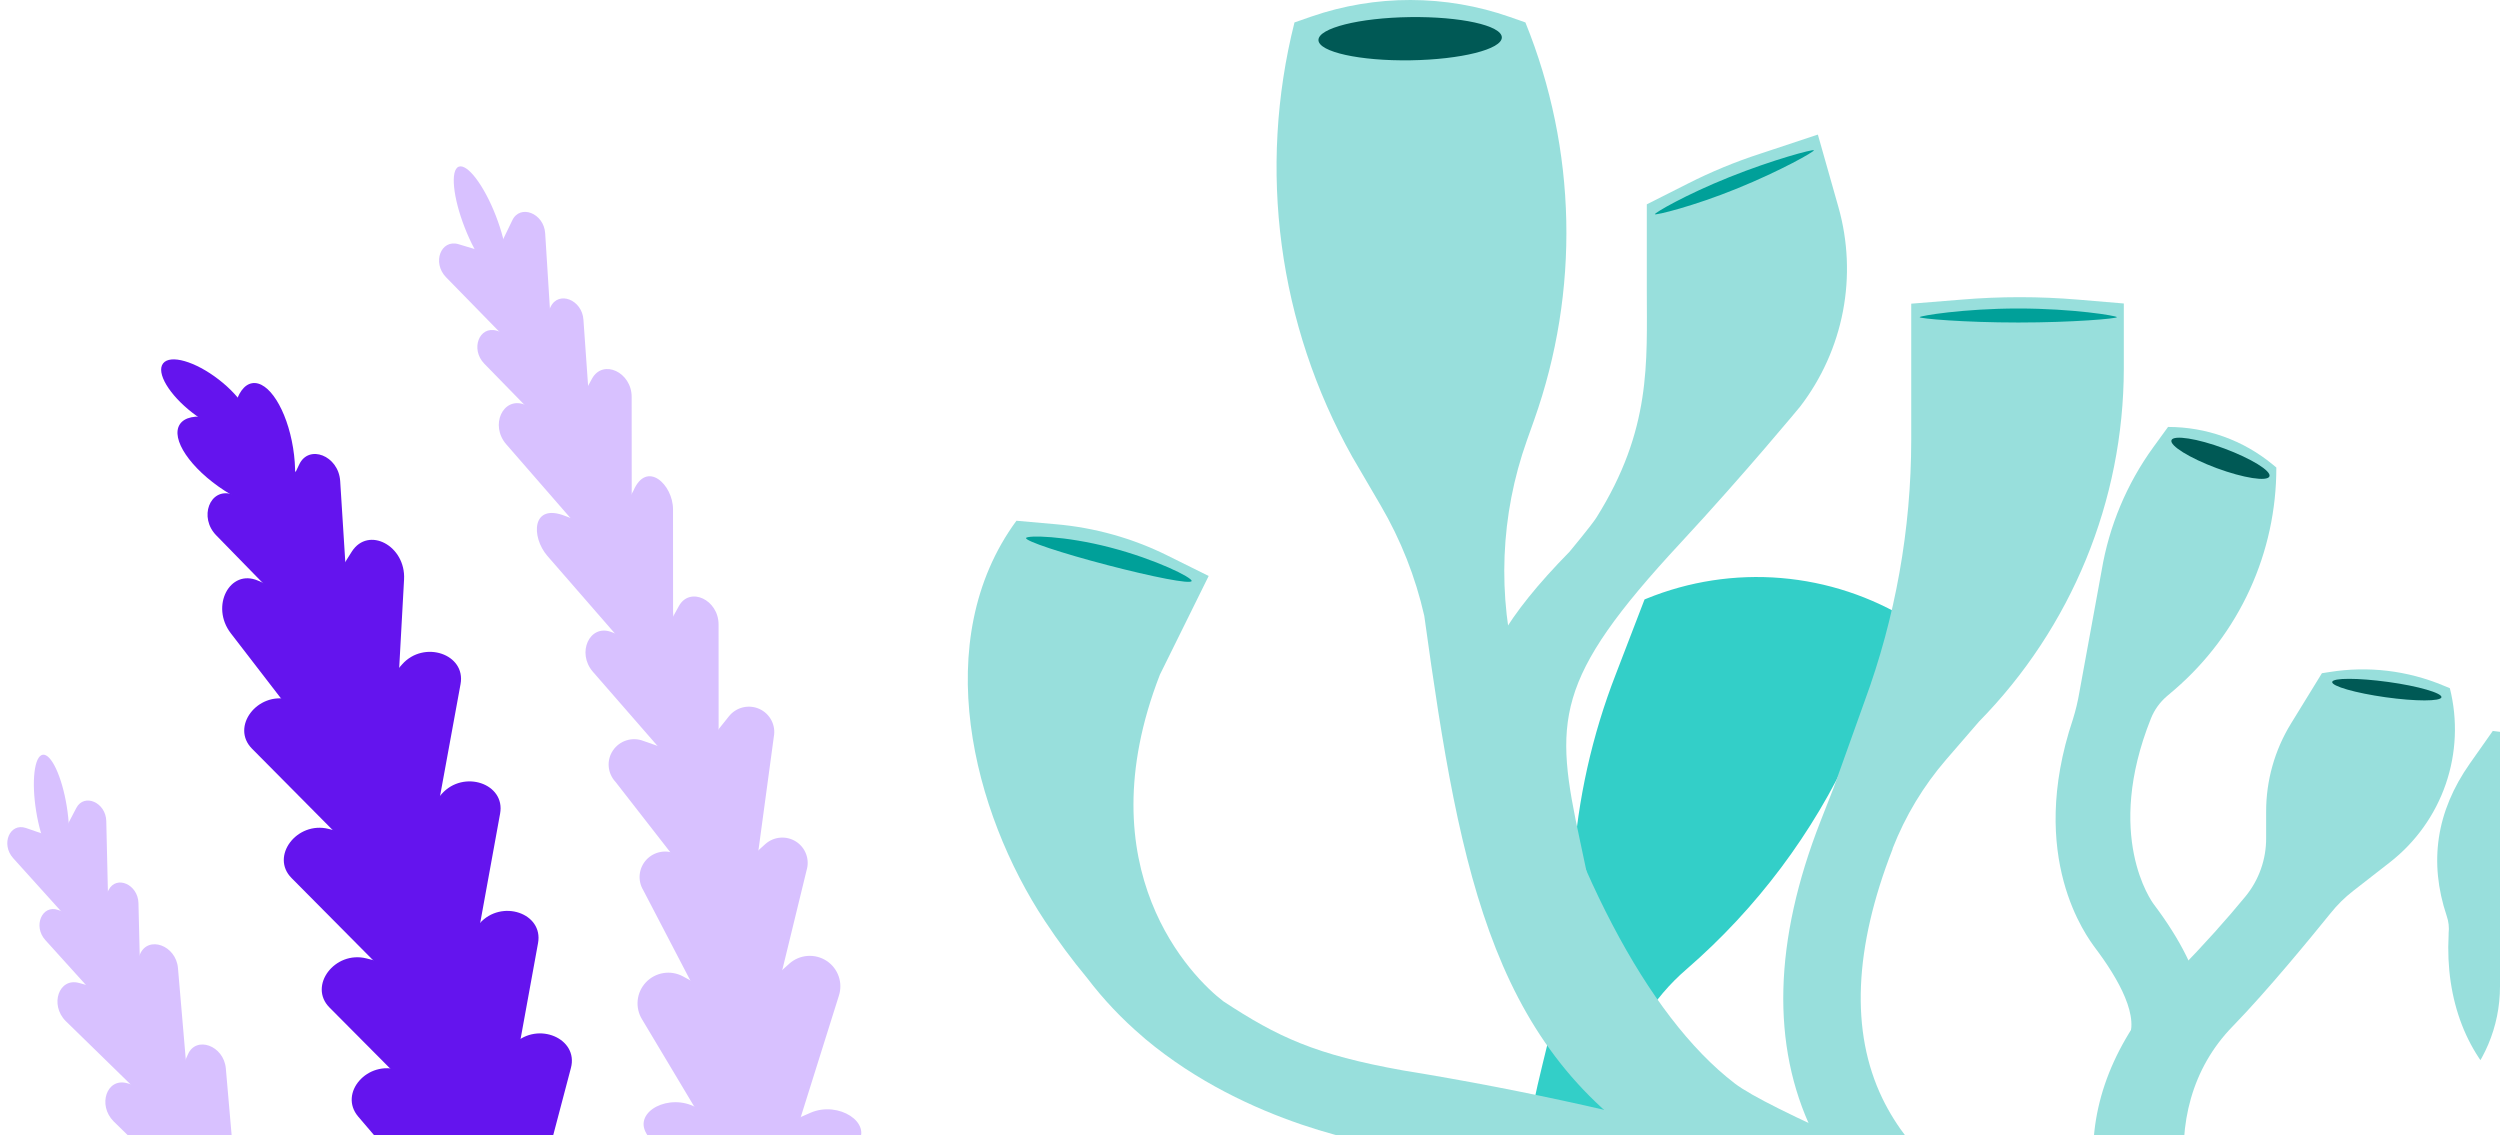 <svg width="403" height="183" viewBox="0 0 403 183" fill="none" xmlns="http://www.w3.org/2000/svg">
<g clip-path="url(#clip0_495_5222)">
<g clip-path="url(#clip1_495_5222)">
<path d="M88.717 50.899L87.882 37.599C87.676 34.358 83.827 32.868 82.579 35.524L79.858 41.147L73.902 39.362C71.073 38.534 69.617 42.333 71.897 44.685L81.211 54.215C81.777 54.979 82.588 55.527 83.51 55.769C84.432 56.011 85.409 55.932 86.281 55.547C87.153 55.161 87.868 54.491 88.308 53.647C88.748 52.803 88.886 51.835 88.7 50.903L88.717 50.899Z" fill="#D8C1FF"/>
<path d="M94.988 64.829L94.051 51.552C93.851 48.309 90.023 46.809 88.754 49.475L86.032 55.098L80.076 53.308C77.246 52.479 75.791 56.284 78.07 58.63L87.388 68.178C87.937 68.995 88.757 69.592 89.705 69.865C90.653 70.138 91.667 70.069 92.57 69.67C93.473 69.271 94.206 68.568 94.641 67.684C95.076 66.8 95.185 65.792 94.948 64.838L94.988 64.829Z" fill="#D8C1FF"/>
<path d="M101.834 80.493L101.824 63.988C101.834 60.004 97.211 57.832 95.439 61.028L91.715 67.858L84.475 65.188C81.052 63.974 78.96 68.558 81.595 71.606L92.459 84.088C96.035 88.288 101.826 86.153 101.834 80.493Z" fill="#D8C1FF"/>
<path d="M108.5 98.597L108.49 82.093C108.484 78.113 104.243 74.1 102.106 79.109L98.361 85.849L91.121 83.179C85.678 81.011 85.601 86.55 88.225 89.6L99.088 102.082C104.265 108.992 109.08 106.67 108.5 98.597Z" fill="#D8C1FF"/>
<path d="M115.843 117.163L115.834 100.665C115.827 96.679 111.221 94.503 109.444 97.682L105.692 104.518L98.452 101.848C95.036 100.639 92.939 105.224 95.556 108.27L106.43 120.749C110.057 124.962 115.824 122.826 115.843 117.163Z" fill="#D8C1FF"/>
<path d="M122.281 136.92L124.741 118.761C124.913 117.863 124.778 116.934 124.358 116.123C123.937 115.311 123.255 114.664 122.422 114.284C121.588 113.905 120.65 113.814 119.758 114.028C118.866 114.245 118.072 114.752 117.501 115.469L112.01 122.347L103.716 119.438C102.851 119.101 101.895 119.067 101.006 119.341C100.118 119.615 99.348 120.182 98.823 120.948C98.297 121.714 98.05 122.636 98.124 123.561C98.196 124.484 98.58 125.354 99.213 126.031L110.356 140.339C111.192 141.358 112.309 142.11 113.569 142.502C114.83 142.894 116.179 142.909 117.449 142.545C118.719 142.177 119.854 141.448 120.715 140.447C121.575 139.45 122.122 138.223 122.287 136.918L122.281 136.92Z" fill="#D8C1FF"/>
<path d="M125.291 159.705L130.021 140.293C130.282 139.441 130.258 138.527 129.95 137.692C129.643 136.856 129.07 136.144 128.319 135.663C127.567 135.183 126.678 134.961 125.787 135.031C124.897 135.101 124.053 135.459 123.385 136.051L116.843 141.949L109.125 137.736C108.329 137.321 107.419 137.178 106.533 137.328C105.647 137.478 104.835 137.913 104.219 138.566C103.604 139.219 103.219 140.055 103.124 140.945C103.029 141.836 103.229 142.732 103.694 143.498L112.975 161.307C113.646 162.441 114.636 163.353 115.824 163.93C117.011 164.507 118.342 164.723 119.653 164.553C120.964 164.383 122.196 163.833 123.197 162.971C124.199 162.11 124.924 160.975 125.285 159.707L125.291 159.705Z" fill="#D8C1FF"/>
<path d="M128.985 180.386L135.209 160.566C135.556 159.536 135.553 158.421 135.198 157.395C134.843 156.369 134.158 155.489 133.249 154.892C132.339 154.295 131.257 154.015 130.171 154.096C129.084 154.176 128.054 154.613 127.241 155.337L119.351 162.438L110.046 157.367C109.086 156.861 107.985 156.684 106.913 156.864C105.84 157.043 104.857 157.569 104.113 158.36C103.369 159.151 102.906 160.164 102.796 161.242C102.686 162.32 102.934 163.403 103.503 164.326L114.159 182.14C114.956 183.507 116.137 184.611 117.557 185.317C118.976 186.023 120.572 186.3 122.149 186.114C123.725 185.933 125.214 185.295 126.432 184.279C127.65 183.264 128.542 181.915 129 180.4L128.985 180.386Z" fill="#D8C1FF"/>
<path d="M128.446 197.768L138.256 184.268C140.653 180.994 135.19 177.438 130.683 179.363L121.223 183.523L112.214 178.526C107.944 176.155 102.138 179.136 104.163 182.66L112.511 197.092C115.783 205.865 122.528 206.314 128.446 197.768Z" fill="#D8C1FF"/>
<path d="M74.926 36.717C73.004 31.824 72.571 27.378 73.958 26.866C75.345 26.353 78.029 29.875 79.933 34.795C81.837 39.716 82.29 44.139 80.895 44.648C79.501 45.156 76.848 41.639 74.926 36.717Z" fill="#D8C1FF"/>
<path d="M10.384 147.497L2.115 138.326C0.102 136.073 1.571 132.591 4.174 133.471L9.628 135.352L12.306 130.237C13.575 127.832 17.067 129.344 17.132 132.363L17.417 144.71C17.522 145.567 17.341 146.435 16.9 147.179C16.459 147.922 15.784 148.5 14.98 148.822C14.172 149.137 13.284 149.18 12.451 148.944C11.619 148.705 10.892 148.196 10.384 147.497V147.497Z" fill="#D8C1FF"/>
<path d="M15.585 160.699L7.299 151.532C5.29 149.302 6.771 145.793 9.352 146.678L14.812 148.558L17.511 143.456C18.776 141.034 22.25 142.574 22.32 145.586L22.617 157.912C22.726 158.769 22.546 159.638 22.105 160.382C21.665 161.126 20.988 161.704 20.183 162.023C19.378 162.343 18.489 162.387 17.657 162.149C16.825 161.91 16.096 161.402 15.586 160.705L15.585 160.699Z" fill="#D8C1FF"/>
<path d="M21.541 175.281L10.588 164.591C7.986 161.975 9.478 157.551 12.753 158.456L19.654 160.344L22.567 153.818C23.874 150.77 28.384 152.369 28.689 156.068L29.993 171.316C30.524 176.551 25.29 178.986 21.541 175.281Z" fill="#D8C1FF"/>
<path d="M29.246 191.454L18.31 180.76C15.704 178.126 17.2 173.72 20.471 174.607L27.349 176.501L30.284 169.988C31.587 166.923 36.08 168.526 36.405 172.238L37.727 187.459C38.596 195.395 33.879 196.112 29.246 191.454Z" fill="#D8C1FF"/>
<path d="M36.812 208.34L25.853 197.651C23.253 195.016 24.766 190.606 28.014 191.498L34.915 193.387L37.827 186.879C39.13 183.814 43.64 185.413 43.971 189.124L45.276 204.348C45.729 209.607 40.625 211.988 36.812 208.34Z" fill="#D8C1FF"/>
<path d="M9.711 139.119C8.345 139.337 6.613 135.609 5.833 130.793C5.053 125.977 5.527 121.887 6.885 121.665C8.244 121.443 9.987 125.168 10.763 129.992C11.539 134.815 11.069 138.898 9.711 139.119Z" fill="#D8C1FF"/>
<path d="M31.049 66.561C27.266 63.641 25.134 60.063 26.293 58.578C27.452 57.093 31.462 58.249 35.245 61.17C39.029 64.091 41.16 67.662 40.002 69.153C38.845 70.644 34.833 69.482 31.049 66.561Z" fill="#6414EE"/>
<path d="M44.273 84.168C41.637 84.599 38.684 79.93 37.687 73.747C36.69 67.565 38.019 62.195 40.656 61.77C43.294 61.344 46.245 66.008 47.244 72.196C48.243 78.384 46.911 83.742 44.273 84.168Z" fill="#6414EE"/>
<path d="M36.184 79.085C30.683 75.515 27.46 70.73 28.985 68.402C30.51 66.074 36.211 67.082 41.712 70.652C47.214 74.223 50.438 79.014 48.913 81.341C47.388 83.669 41.688 82.662 36.184 79.085Z" fill="#6414EE"/>
<path d="M55.891 94.226L54.836 77.522C54.562 73.438 49.771 71.571 48.228 74.886L44.869 81.934L37.363 79.663C33.815 78.602 31.997 83.42 34.885 86.326L46.6 98.323C50.525 102.486 56.257 99.937 55.891 94.226Z" fill="#6414EE"/>
<path d="M63.904 115.779L65.135 93.416C65.436 87.968 59.376 84.767 56.719 88.906L51.132 97.755L41.59 93.598C37.037 91.629 33.866 97.733 37.202 102.078L50.875 119.825C55.491 125.92 63.49 123.434 63.904 115.779Z" fill="#6414EE"/>
<path d="M70.598 130.18L74.24 110.276C75.135 105.426 68.322 103.139 64.821 107.097L57.427 115.483L46.595 112.757C41.453 111.462 37.154 117.185 40.618 120.683L54.875 135.061C59.763 139.975 69.358 137.005 70.598 130.18Z" fill="#6414EE"/>
<path d="M76.995 151.06L80.615 131.16C81.51 126.311 74.719 124.018 71.201 127.981L63.825 136.368L52.982 133.621C47.84 132.327 43.526 138.059 47.005 141.547L61.269 155.924C66.159 160.849 75.754 157.879 76.995 151.06Z" fill="#6414EE"/>
<path d="M83.109 171.922L86.731 152.033C87.626 147.184 80.812 144.896 77.312 148.855L69.914 157.223L59.082 154.498C53.957 153.199 49.642 158.932 53.122 162.42L67.376 176.757C72.251 181.721 81.863 178.747 83.109 171.922Z" fill="#6414EE"/>
<path d="M86.887 191.694L92.033 172.15C93.288 167.396 86.703 164.6 82.891 168.262L74.883 176.071L64.284 172.517C59.272 170.831 54.53 176.199 57.74 179.991L70.868 195.357C75.338 200.603 85.13 198.364 86.887 191.694Z" fill="#6414EE"/>
</g>
<g clip-path="url(#clip2_495_5222)">
<path d="M247.863 174.907C248.903 170.512 249.872 166.418 250.985 162.593C251.937 159.128 252.533 155.575 252.765 151.99L253.608 139.438C254.324 128.89 256.641 118.511 260.479 108.655L265.1 96.631L265.402 96.507C272.269 93.701 279.708 92.56 287.104 93.178C294.501 93.796 301.644 96.156 307.945 100.062L298.494 120.73C292.268 134.319 283.192 146.423 271.877 156.229C266.367 160.969 262.496 167.315 260.812 174.368C260.552 175.404 260.302 176.513 260.062 177.612C257.2 190.443 257.762 199.295 261.686 203.213C267.224 208.727 280.839 205.732 289.854 203.752L291.072 203.482C312.401 198.818 343.119 204.104 369.277 216.957L363.75 228.12C344.253 218.553 315.055 210.976 293.747 215.682L292.55 215.941C280.871 218.511 263.227 222.388 252.849 212.054C245.531 204.705 243.865 192.579 247.863 174.907Z" fill="#33CFC8"/>
<path d="M293.466 132.39L295.548 127.083L300.565 113.06C305.537 99.56 308.085 85.295 308.091 70.916V48.953L316.169 48.3C322.428 47.772 328.72 47.772 334.979 48.3L342.359 48.922V59.463C342.317 80.723 333.939 101.126 319.011 116.325L313.733 122.429C310.057 126.685 307.136 131.532 305.093 136.764V136.847C298.848 152.829 298.286 166.335 303.417 177.011C312.411 195.667 336.894 203.41 353.091 208.509C355.527 209.276 357.827 210.002 359.815 210.686L355.735 222.44C353.903 221.807 351.675 221.113 349.323 220.367C332.179 214.977 303.522 205.939 292.155 182.38C285.503 168.532 285.909 151.7 293.466 132.39Z" fill="#98DFDC"/>
<path d="M253.016 88.93C253.016 88.93 256.628 84.587 257.346 83.427C266.246 69.237 265.465 58.468 265.465 46.642V32.939L272.117 29.581C275.838 27.693 279.701 26.096 283.671 24.803L293.039 21.694L296.36 33.406C297.904 38.871 298.15 44.62 297.079 50.196C296.007 55.773 293.648 61.025 290.187 65.537C290.187 65.537 281.225 76.399 270.92 87.5C250.351 109.65 250.538 116.169 254.712 135.593L255.826 140.848L243.585 143.335C243.22 141.552 242.846 139.842 242.544 138.153C238.036 117.299 232.249 110.106 253.016 88.93Z" fill="#98DFDC"/>
<path d="M208.671 3.617L211.378 2.674C221.747 -0.913 233.031 -0.891 243.386 2.736L245.895 3.617C254.198 24.109 254.694 46.915 247.29 67.745L246.134 70.999C241.852 83.028 241.33 96.066 244.636 108.396C252.963 139.386 265.371 163.702 279.653 174.658C290.27 182.805 372.639 213.982 429.839 242.889C451.105 253.638 450.897 273.528 451.053 301.969H434.534C434.534 276.7 433.826 262.852 415.87 253.555C355.735 222.46 282.765 196.963 270.44 187.49C240.888 170.398 235.486 141.884 229.594 99.274C228.179 93.02 225.809 87.018 222.568 81.478L217.988 73.642C206.041 52.333 202.709 27.289 208.671 3.617V3.617Z" fill="#98DFDC"/>
<path d="M163.849 83.945L170.178 84.504C176.449 85.044 182.562 86.757 188.196 89.552L194.838 92.848L186.979 108.748C174.758 140.164 192.183 157.618 197.232 161.432C205.965 167.164 211.992 170.014 226.18 172.554C306.77 185.613 369.351 216.552 371.974 218.076L358.941 226.109C350.614 222.45 309.476 198.963 224.556 184.919C221.798 184.546 201.229 181.364 184.636 167.496L184.168 167.081C180.867 164.272 177.879 161.117 175.258 157.67C172.83 154.745 170.564 151.689 168.471 148.518C156.833 130.97 149.692 103.223 163.849 83.945Z" fill="#98DFDC"/>
<path d="M212.533 6.457C212.533 4.529 219.101 2.871 227.262 2.757C235.423 2.643 242.064 4.104 242.096 6.022C242.127 7.939 235.527 9.598 227.366 9.722C219.205 9.847 212.564 8.375 212.533 6.457Z" fill="#005955"/>
<path d="M165.4 86.733C165.285 87.22 171.135 89.169 178.484 91.086C185.833 93.004 191.902 94.196 192.089 93.667C192.277 93.138 186.343 90.174 178.984 88.257C171.625 86.339 165.535 86.266 165.4 86.733Z" fill="#00A099"/>
<path d="M309.444 51.13C309.444 51.358 316.533 51.99 325.35 51.99C334.167 51.99 341.245 51.358 341.245 51.13C341.245 50.902 334.146 49.73 325.35 49.73C316.554 49.73 309.444 50.912 309.444 51.13Z" fill="#00A099"/>
<path d="M266.766 34.535C266.849 34.732 272.939 33.271 280.017 30.39C287.096 27.508 292.508 24.43 292.404 24.223C292.3 24.015 285.826 25.725 278.747 28.565C271.669 31.405 266.704 34.318 266.766 34.535Z" fill="#00A099"/>
<path d="M350.926 156.747C355.36 152.208 359.004 148.113 361.96 144.517C364.138 141.862 365.32 138.534 365.301 135.106V130.835C365.294 125.824 366.681 120.909 369.309 116.635L374.295 108.52L375.513 108.333C381.717 107.329 388.08 108.084 393.875 110.51L394.916 110.935C396.2 116.04 395.973 121.406 394.26 126.385C392.548 131.364 389.424 135.743 385.266 138.992L379.343 143.605C377.978 144.664 376.744 145.882 375.669 147.232C372.546 151.088 365.53 159.67 359.92 165.433C346.648 179.021 351.301 201.627 364.645 215.879C365.811 217.102 362.491 214.49 362.47 216.179C362.449 217.869 361.117 215.226 359.92 216.418C358.71 217.534 357.107 218.128 355.459 218.072C353.812 218.016 352.253 217.313 351.124 216.117C332.907 196.849 332.855 175.217 350.926 156.747Z" fill="#98DFDC"/>
<path d="M334.156 115.941C334.601 114.515 334.949 113.061 335.197 111.588L338.788 91.946C339.992 84.777 342.842 77.981 347.116 72.087L349.489 68.823C355.643 68.819 361.604 70.956 366.342 74.865L366.946 75.363C366.954 82.141 365.498 88.842 362.679 95.011C359.859 101.181 355.741 106.675 350.603 111.121L349.302 112.23C348.166 113.201 347.284 114.432 346.731 115.817C339.174 134.712 346.814 145.273 347.199 145.781C355.86 157.276 357.681 166.926 352.633 174.471C352.161 175.168 351.546 175.756 350.828 176.198C350.11 176.639 349.306 176.923 348.469 177.031C347.639 177.143 346.794 177.076 345.992 176.834C345.193 176.59 344.455 176.18 343.827 175.632C342.757 174.678 342.07 173.371 341.89 171.953C341.71 170.535 342.05 169.099 342.848 167.91C345.232 164.2 341.401 157.659 337.747 152.809C336.457 151.047 326.672 138.246 334.156 115.941Z" fill="#98DFDC"/>
<path d="M378.76 219.548C379.02 209.836 385.12 199.772 395.498 191.926C397.174 190.661 399.339 189.179 401.838 187.469C407.99 183.323 417.119 177.042 423.906 170.18C425.614 168.445 426.909 166.351 427.696 164.051C428.484 161.751 428.743 159.305 428.454 156.892V156.644C427.531 148.949 428.763 141.151 432.014 134.111L432.962 132.038L433.336 131.934C439.785 130.226 446.633 130.858 452.656 133.717C453.916 144.081 451.844 153.71 445.807 162.241L438.656 172.885C435.939 179.695 418.878 190.879 408.937 197.699C406.564 199.316 404.513 200.715 403.076 201.845C395.79 207.39 391.439 213.972 391.283 219.879C391.2 221.272 391.438 222.666 391.98 223.953C392.974 225.622 394.233 227.12 395.707 228.389C396.935 229.425 396.414 229.799 396.602 231.384C396.784 232.654 396.557 233.948 395.953 235.081C395.348 236.214 394.398 237.126 393.24 237.686C392.375 238.111 391.424 238.331 390.46 238.329C388.984 238.333 387.555 237.811 386.432 236.857C383.906 234.75 381.901 232.094 380.571 229.092C379.241 226.091 378.621 222.825 378.76 219.548V219.548Z" fill="#98DFDC"/>
<path d="M404.711 176.223C397.684 170.439 394.156 161.204 394.718 150.694V150.466C394.828 149.512 394.722 148.544 394.405 147.637C391.498 138.951 392.74 130.77 398.132 123.093L401.838 117.827L407.042 118.48C408.869 118.71 410.676 119.081 412.445 119.589L418.233 121.279L417.816 129.239C417.474 135.563 415.118 141.615 411.092 146.517L408.292 149.917C407.491 150.86 407.062 152.061 407.084 153.296C407.167 161.111 410.769 165.101 412.632 166.635C414.784 168.526 416.475 170.879 417.577 173.517C418.679 176.156 419.163 179.009 418.992 181.861C418.784 187.583 416.328 192.516 412.268 195.398C411.212 196.141 409.949 196.539 408.656 196.538C407.796 196.525 406.948 196.341 406.16 195.998C405.372 195.655 404.66 195.16 404.067 194.541C403.473 193.921 403.009 193.191 402.701 192.391C402.393 191.592 402.249 190.739 402.275 189.884C402.296 188.946 402.557 188.029 403.035 187.22C403.514 186.422 400.266 191.262 401.078 190.785C401.89 190.309 404.378 190.951 404.451 188.93C404.534 187.987 403.784 187.251 403.482 186.36C405.314 185.251 408.635 180.079 404.711 176.223Z" fill="#98DFDC"/>
<path d="M357.328 75.466C352.977 73.849 349.718 71.828 350.041 70.958C350.364 70.087 354.205 70.678 358.546 72.295C362.886 73.912 366.165 75.922 365.832 76.793C365.499 77.664 361.679 77.073 357.328 75.466Z" fill="#005955"/>
<path d="M384.548 112.396C379.687 111.712 375.835 110.603 375.95 109.929C376.064 109.256 380.114 109.266 384.964 109.929C389.815 110.593 393.677 111.723 393.563 112.396C393.448 113.07 389.409 113.08 384.548 112.396Z" fill="#005955"/>
</g>
</g>
<defs>
<clipPath id="clip0_495_5222">
<path d="M-45 -25H379C392.255 -25 403 -14.255 403 -1V159C403 172.255 392.255 183 379 183H-45V-25Z" fill="white"/>
</clipPath>
<clipPath id="clip1_495_5222">
<rect width="126" height="232" fill="white" transform="matrix(-0.975 0.223 0.223 0.975 103.83 20)"/>
</clipPath>
<clipPath id="clip2_495_5222">
<rect width="297" height="302" fill="white" transform="matrix(-1 0 0 1 453 0)"/>
</clipPath>
</defs>
</svg>
